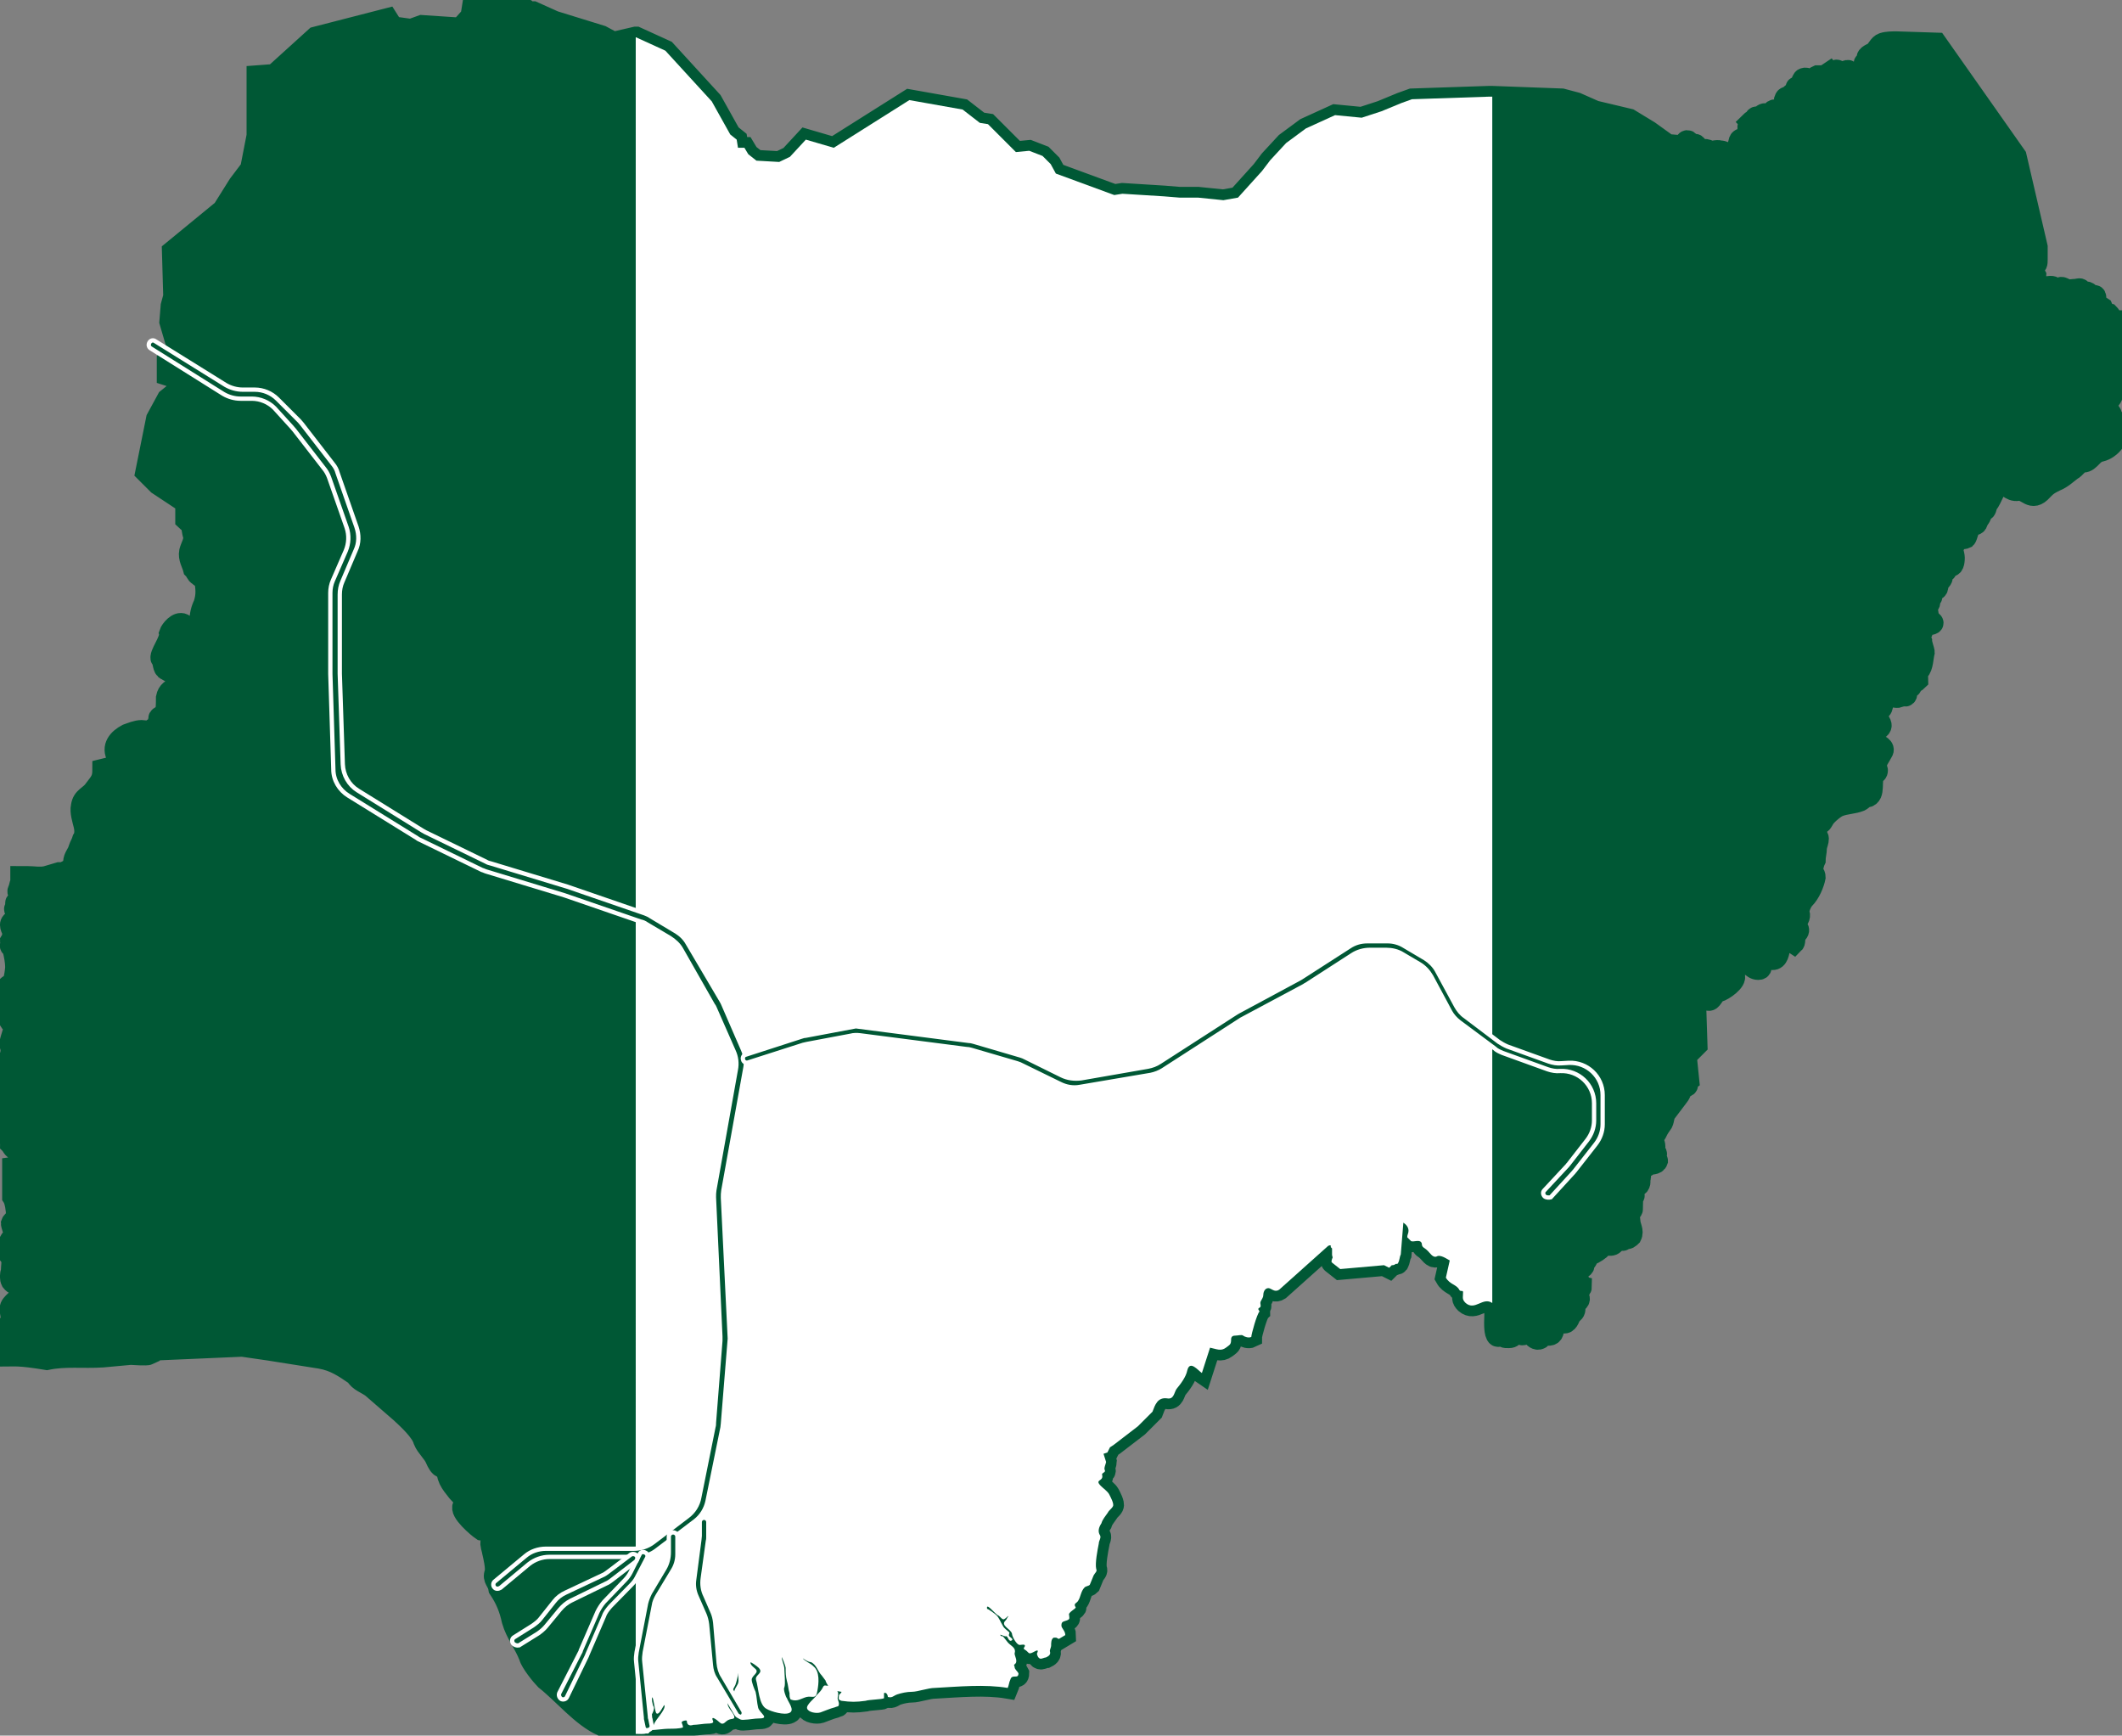 <?xml version="1.0" encoding="utf-8"?>
<!-- Generator: Adobe Illustrator 24.2.3, SVG Export Plug-In . SVG Version: 6.00 Build 0)  -->
<svg version="1.1" id="Layer_1" xmlns="http://www.w3.org/2000/svg" xmlns:xlink="http://www.w3.org/1999/xlink" x="0px" y="0px"
	 viewBox="0 0 494 404" style="enable-background:new 0 0 494 404;" xml:space="preserve">
<rect x="0" y="0" width="494" height="404" fill="#808080" stroke="none"/>
<style type="text/css">
	.st0{fill-rule:evenodd;clip-rule:evenodd;fill:#005835;stroke:#005835;stroke-width:5;stroke-miterlimit:10;}
	.st1{fill-rule:evenodd;clip-rule:evenodd;fill:#FFFFFF;}
	.st2{fill:#005835;stroke:#FFFFFF;stroke-miterlimit:10;}
</style>
<path class="st0" d="M492.7,77.4c0-0.6,0.9-0.6,0.9-1.2c0-0.6-0.3-1.2-0.3-1.5c-0.3,0-0.9,0.9-1.5,0.3c-0.3-0.7-0.3-1.3-0.9-1.9
	c0,0-1.2-0.3-1.5-0.3c-0.6-0.3,0.3-0.6,0-1.2c-0.4-0.3-1.9-0.9-1.9-1.2c0.3-0.3,0.6-1.8,0-1.5c-1,0.3-1-0.9-1.9-0.9
	c-0.3,0-0.9,0.3-0.9,0c-0.3-0.6-0.3-0.9-1.2-0.6c-1,0-1.9,0.3-2.5,0c-1.3-0.6-1-0.6-1.9,0c-0.6,0.3-0.9-0.3-1.2-0.6
	c-0.6-0.3-2.2,0.3-2.8,0c-0.6-0.3-1.5-0.9-1.5-1.5c0-0.6,0.3-0.9,0.3-1.2c-0.3-0.7-1.5-1.3-0.6-1.9c0.9-0.7,0.9-0.7,0.9-1.9v-2.8
	l-4.9-21.1l-18.5-26.3l-9.3-0.3c-0.9,0-2.2,0-3.1,0.3c-1,0.3-1.3,1.6-2.2,2.2c-0.6,0.3-2.1,0.9-1.2,1.5c0.6,0.6,0.3,0.9-0.6,0.9
	c-0.9-0.3,0.3,0.6-0.6,1.2c-0.3,0.3-0.3,0.6-0.3,0.9c-0.6,1.8-1.6-0.3-2.5,0.6c-0.6,0.6-0.6,0-0.6-0.6c0-1.5-3.4,2.5-2.8,0
	c0.4-1.2-0.9,0.6-1.5,0l-0.9,0.6c-0.3,0.3-0.9,0.3-1.2,0.3h-0.3c-0.3,0-0.3,0-0.6,0c-0.7,0.3-1.3,1.2-1.9,1.2
	c-0.6,0-0.3-0.9-1.2-0.6c-0.6,0-0.9,2.8-1.5,2.2c-0.6-0.7-0.3,0.9-0.6,1.2c-0.3,0.3-0.6,0-0.9,0.3s-0.3,0.9-0.6,0.9
	c-0.3,0-0.6-0.6-0.9,0.3c0,1-0.6,1.9-1.2,2.2c-0.7,0.6-1.3-0.3-1.9,0.9c-0.6,1.5-0.6,1.2-1.5,0.3c-0.3-0.3-0.9,0.6-1.2,0.6
	c-0.6,0.3-0.9-0.3-1.2,0.6c-0.3,1.2-0.3,0-0.9,0.6c0,0,0.6,0.6,0.3,0.9c-0.3,0-1.2,0-0.9,0.6c0.9,1,1.6,1.6-0.3,2.5
	c-1,0.3-1.6-0.6-1.9,0.9c0,1.3,0.3,2.2-0.9,2.8c-0.9,0.6-2.2-0.9-3.4-0.9c-1-0.3-1.9,0.3-2.5,0c-1.6-0.9-1.3,0.3-2.5-0.3
	c-0.6-0.3-0.3-1.5-1.2-1.2c-1.2,0.3-0.9-0.9-1.5-0.9c-0.3,0-0.6,0.6-0.9,0.9c-0.3,0.3-0.3,0.3-0.3,0.3l-3.4-0.3l-4.3-3.1l-4.6-2.8
	l-8-1.9L367,24l-3.4-0.9l-16.2-0.6l-0.8,0l-17.9,0.6l-2.5,0.9l-4.6,1.9l-4.6,1.5l-6.2-0.6l-6.8,3.1l-4.6,3.4l-3.7,4l-1.9,2.5
	l-5.6,6.2l-3.4,0.6l-5.9-0.6h-4.3l-3.7-0.3l-9.6-0.6l-1.9,0.3l-13.6-5l-1.2-2.2l-1.9-1.9l-3.1-1.2l-3.1,0.3l-6.5-6.5l-1.9-0.3
	l-4-3.1l-12.4-2.2l-17.6,11.1l-6.5-1.9l-3.7,4l-2.5,1.2l-5.3-0.3l-1.9-1.5l-0.9-1.5h-1.5l-0.3-1.9l-1.5-1.2l-4.3-7.7l-10.8-11.8
	l-6.8-3.1l-0.1,0l-5.2,1.2L140,8.4L129,5l-4.9-2.2h-1.2l-0.6-0.6L117.4,0L110,1.9l-0.3,1.9l-2.5,2.8l-9-0.6l-2.5,0.9l-4.3-0.6
	l-1.2-1.9L73.5,8.7l-9.6,8.7l-4,0.3v13.9l-1.5,7.7L55.6,43l-3.7,5.9l-11.7,9.6L40.5,69l-0.6,2.2l-0.3,3.7l1.9,6.5L39,83.9v3.4
	l2.8,0.9l0.3,2.2L39,92.9l-2.5,4.6L34,109.9l2.8,2.8l6.5,4.3v4c0.3,0.3,0.9,0.6,1.2,0.9c0.3,0.9,0.3,1.9,0.6,2.8
	c0.3,1.2-0.6,2.5-0.9,3.7c-0.3,1.5,0.6,2.8,0.9,4c0.6,0.6,0.6,1.2,1.2,1.5c0.6,0.6,1.2,0.6,1.5,1.5c0.3,2.2,0.3,3.4-0.3,5.3
	c-0.6,1.2-0.9,2.5-0.9,4c0,1,0,1.9-0.3,2.5c-0.3,0.3-3.1-1.6-3.7-1.9c-1.2-0.6-2.8,1.3-3.1,2.2c0.3,1.6-2.5,5-1.9,5.9
	c0.6,0.6,0.3,2.2,1.2,2.5c0.9,0.6,1.9,0.9,2.8,1.2c0,0.3,0,2.5-0.3,2.8c-1.3,0.6-2.2,1-2.5,2.5c0,1.2,0,2.8-0.3,3.7
	c-0.3,0.6-1.5,0.6-1.5,1.2c0,0.7,0,1.6-0.6,1.9c-0.3,0-0.9,0.6-1.2,0.9c-0.3,0.3-1.9,0-2.2,0c-1.2,0-2.5,0.6-3.4,0.9
	c-1.9,1-3.7,2.8-2.2,5.3c1.5,1.9-2.2,2.5-3.4,2.8c0,2.1-0.4,2.7-1.9,4.6c-1.2,1.8-2.8,1.8-3.1,4c-0.3,1.2,0.3,3.1,0.6,4.3
	c0.3,1.2,0.3,2.5-0.3,3.4c-0.3,1-0.6,1.3-0.9,2.2c-0.3,1.2-1.2,1.9-1.2,3.1c-0.4,1.6-0.7,1.6-1.9,2.2c-0.3,0.3-0.9,0.3-1.5,0.3
	c-0.9,0.3-2.2,0.6-3.1,0.9c-1.5,0.3-2.8,0-4.3,0H4.9v1.2c-0.3,0.7-0.3,1.3-0.6,1.9c-0.3,0.6,0.3,0.6,0.3,1.2c0,0.3,0,0.9-0.3,1.2
	c0,0.3-0.6,0.3-0.6,0.6c0,0.6,0.6,0.6,0,1.2c-0.6,0.3,0,0.3,0,0.6c0.3,0.3,0,0.9,0,1.2c0.3,1.2,0.3,0.9-0.6,1.2
	c-1.2,0.6-0.3,1.9,0,2.5c0,0.3-0.3,0.9,0,1.2c0.3,0.6-0.3,0.3-0.6,0.9c0,0.3,0.6,0.6,0.3,0.9c-0.6,0.3-0.3,0.3,0,0.6
	c0.3,0,0.3,0.3,0.3,0.6c0.3,1.2,0.6,2.8,0.6,4c0,0.6-0.3,2.8-0.6,3.4c-0.6,1-2.1,1-1.5,2.2c0.6,1.2-0.9,1.9-0.6,3.1
	c0,0.7,0.3,1.9,0.3,2.2c0.3,0.3,1.2,2.2,1.5,2.2s0.3,0.3,0.6,0.6v0.9c0,0.6,0,0.9-0.3,1.5H2.8c-0.3,1-0.6,1.6-0.3,2.5
	c0.3,0.6,0,2.2-0.3,2.5c-1,1.6-1,3.8-1.9,5.3C0,251.8,0,251.8,0,252.1l2.2,4.6c0,1.5,0,2.8-0.3,4.3c0,0.6-0.3,2.2,0,3.1
	c0.9,0,0.6,1.6,0.6,2.2c0.3,0.3,0.6,1.2,1.2,1.2c0.3,0,0.9,0.3,1.2,0.3v1.5c0.3,0.7,0,1.6,0.3,2.2L3,271.8v6.8
	c0.6,0.9,0.9,3.1,0.9,4.3c0,1.3-0.9,1-1.2,1.9c0,0.3,0.6,1.9,0.6,2.2c0.3,1.3-0.9,1-1.2,2.5c0,0.9-0.9,2.5,0.6,2.8
	c0.3,1.2,0,2.5,0,3.7c-0.3,0.7-0.3,1.6,0,2.2c0.7,0.9,1,0.6,1.9,0.6v2.2c0.3,1.5-2.2,2.2-2.2,3.7c0,0.6,0.3,1.6,0.3,2.5
	c0,1-0.9,1-1.2,1.9c0,0.3,0.6,0.6,0.3,1.2c-0.3,0.7-0.6,1.3-0.6,1.9c0,0.9,0.3,2.5,0.3,3.4c1.6,0,2.8-0.3,9.4,0.8
	c4.3-0.9,8.4-0.3,13-0.6l6.5-0.6c0.6,0,3.7,0.3,4.3,0c0-0.7-0.3-1.3,0-2.2s0.9-1.6,0.6-2.8c-0.4-1.6,1.2-1,1.5-2.2
	c0.3-0.3,1.2-1.2,1.5-0.9c0,1.6-1.6,2.2,0.9,3.1c1-0.3,1.3-0.3,2.5-0.9c0.7-0.3,1.3,0.3,2.2,0c1.5-0.7,2.5-1.9,4-2.2
	c1-0.3,1.8-0.4,2.7-0.4c-0.6,0.3-1.2,0.7-1.5,1.3c0,0.6-0.8,1.2-1.5,1.2c-0.7,0-1.3,0.3-1.9,0.6c-0.9,0.3-2.8-0.3-3.4,0.9
	c-0.3,1-1.5,2.2-2.5,2.2s-1.3-0.9-2.2-0.6h-1.9v1.9l20.7-0.9l6.2,0.9l12,1.9c3.4,0.6,5.5,2.1,8.3,4c0.6,1.3,2.5,1.9,3.7,2.8l6.8,5.9
	c1.6,1.5,4.7,4.3,5.3,6.5c0.6,1.5,2.2,2.8,2.8,4.3c0.3,0.7,0.9,1.9,1.5,1.9c0,0.3,2.2-2.2,2.8-2.5c0.9-0.3,5.3-3.1,6.2-3.1
	c-0.3,0.3-4.6,3.1-4.9,3.4c-0.9,0.7-2.5,0.7-2.8,1.9c-0.6,2.5,0.7,4,2.2,5.9c0.6,0.6,1.3,1.8,2.5,1.2c1.6-0.6,4.1-0.9,5.3,0
	c0.7,0.3,1.3,0.6,1.9,0.3c0.3,0,1.2-0.9,1.2-0.3c-0.3,0.3-0.3,0.9-0.9,0.9c-1.5,0-3.1-0.3-4.6-0.6c-1.8-0.3-3.1,0.4-4,1.9
	c-1,1.3,3.4,5,4.3,5.6l3.4,0.6c1,0.3,1.6,0.6,2.5,0.6c1.5,0,0.3-0.9,0.6-1.2c0.6-0.3,1.6,1.6,2.5-0.6c0.9-2.2,0.6-3.1,3.1-3.1
	c1.3,0,0.9-1.8,2.8-1.2c0,0.3-0.6,0.3-0.9,0.3c-0.9,2.2-3.1,1-3.7,2.2s-0.3,1.9-0.3,3.1s-1.3,0.3-1.9,0.6c-0.9,2.1-0.6,1.5-2.8,1.5
	h-3.1c-0.3,0.3,0.3,1.9,0.3,2.2c0.3,1.3,0.9,3.8,0.6,5c-0.6,1.5,0.6,1.8,0.9,3.7c1.6,2.4,2.5,4.6,3.1,7.4c0.9,3.1,2.8,5.3,4,8.4
	c0.3,1.3,2.8,4.4,3.7,5.3c4.3,3.4,8.4,8.6,13.3,10.8c0.3-0.9,0-1.9,0.3-2.8c0.3-1,0.6-1.6,0.9-2.2c0.3,0-0.3,1.6-0.3,1.9v2.2
	c0,1.6-0.7,1.6,1.2,2.2c0.6,0.3,1.9,0.6,2.5,0.6v-2.2c0-0.7-0.3-1.6,0-1.9c0.3,0.3,0.3,2.8,0.3,3.4c0,0.9,0.9,0.6,1.5,0.6
	c0.3,0,0.8,0,1.3,0.1c0.9,0.1,1.9,0.1,2.4-0.1c1.5,0.3,0.6-1.9,0.6-2.5c0-1.2,1.5-2.5,1.2-3.7c-0.3-0.3-0.6-2.2-0.3-2.2
	c0.3,0.6,0.6,3.4,0.9,3.7c0.7,0.6,1.6-1.9,1.9-1.9c0.3,1.2-2.2,3.4-2.5,4.6c0,0-0.6,1.2-0.3,1.2c0.6,0,2.8-0.3,3.7-0.3
	c1.2,0,2.5,0,3.4-0.3c0-0.6-0.3-0.9-0.3-1.2c0-0.3,1.2-0.6,1.2-0.3c0,0.9,0.6,1.2,1.5,0.9c0.9,0,2.5-0.3,3.4-0.3
	c0.3,0,1.5,0,1.2-0.6c-0.7-1.6,1.2,0,1.5,0.3c1,0.9,1.3-0.3,2.2-0.6c0.6-0.3,1.5,0,1.2-0.9c-0.3-0.9-1.5-1.9-1.5-2.8
	c0-0.4,0-1.9-0.3-1.9c0,0-0.3-0.3-0.3-0.6c0-1.9,1.2,1.2,1.2,1.5c0,0.3,0.3,0.6,0.3,0.9c0.6,1.3,0.6-0.6,0.3-0.9
	c-0.6-1.5,0-2.2,0.6-3.4c0.3-0.9,0.6-1.9,0.6-2.8c0,1,0.3,1.6,0,2.5c-0.3,0.7-0.9,1.3-0.9,2.2c0,1.3,0.3,1.3,0.6,1.9
	c0,0.3-0.3,0.6-0.3,1.2c0.7,1.6,0,3.4,2.2,3.1c0.9,0,2.2-0.3,3.4-0.3c2.5,0,0-1.3-0.3-2.5s-0.3-2.5-0.6-3.7
	c-0.3-0.6-0.9-2.2-0.9-2.8c0-1,1.8-1.6,0.9-2.5c-0.3-0.3-1.2-0.9-1.2-1.5c0-0.3,1.6,0.9,1.9,1.2c1.3,1.3-0.9,1.6-0.6,2.8
	c0.6,1.8,0.6,5.9,2.5,6.8c1,0.6,4.1,1.5,5.3,0.9c1.3-0.6-0.3-2.5-0.6-3.4c-0.3-0.3-0.9-2.2-0.6-2.5c0.3-0.9,0-3.4,0-4.3
	s-0.6-1.9-0.6-2.8c0.3,0.6,0.9,2.2,0.9,2.5c0,1.2,0,1.9,0.3,3.1c0.3,0.9,0.3,1.9,0.6,2.8c0,0.6,0,1.2,0.3,1.5
	c1.5,0.6,2.5-0.3,3.7-0.6c1.3-0.3,2.2,0.7,2.5-1.5c0.3-1.6,0.6-4.4-0.9-5.6c-0.6-0.7-2.2-1.3-2.5-1.9c0.4,0.3,1.3,0.9,1.9,0.9
	c1.3,0.6,1.6,2.2,2.5,3.1l0.9,1.2c0,0.3,0.6,1.2,0.6,1.2c-0.6,0-0.9-0.3-1.2,0.3c-0.3,0.7-0.9,1.3-1.5,1.9c-0.3,0.6-2.5,2.2-2.2,3.1
	c0.3,0.9,2.2,1.2,3.1,0.9c0.9-0.3,2.2-0.9,3.4-1.2c0.6-0.3,0.9,0,0.9-0.9c0-0.3-0.3-0.9-0.3-1.2s0.3-1.2,0-1.5s0.6,0,0.9,0
	c0,0.3-0.6,0.6-0.6,0.9c0,0.6-0.3,0.9,0.6,1.2c2.2,0.3,3.4,0.3,5.6,0c0.9-0.3,3.7-0.3,4.3-0.6v-1.2c0.6-0.3,0.9,0.6,0.9,0.9
	c1,0.3,1.3-0.3,2.2-0.6c0.9-0.3,2.2-0.6,3.4-0.6c1.3,0,3.8-0.9,5.3-0.9c5.6-0.3,11.7-0.9,17,0c0.3-0.7,0.3-1.3,0.6-1.9
	c0.4-1.5,1.9,0,1.9-1.5c-0.3-0.6-0.9-0.9-0.9-1.5c0-0.3-0.3-0.3,0-0.6c0.9-0.6,0-1.9,0-2.5c0.4-1.3-0.6-1.6-1.5-2.5l-1.2-1.5
	c0,0-0.6,0-0.6-0.3c-0.3-0.3,0.9,0.3,1.2,0.3c0.6-0.3,0.6,1.5,1.5,0.9c0.3-0.3-0.3-0.6-0.6-0.9c-0.3-0.3,0-0.6,0-0.9
	c-0.6-0.6-1.2-0.9-1.5-1.5c-0.6-1-0.9-1.9-1.5-2.5c-0.3-0.3-1.9-1.5-2.2-1.5c-0.3-1.6,1.6,0.9,2.5,1.5c0.3,0,0.9,0.9,1.2,0.9
	c0.3,0.3,1.5-1.2,1.2-0.6c-0.3,0.3-0.3,0.6-0.6,0.9c-1.3,1.2,1.2,1.9,1.5,3.1c0,0.6,0.9,2.2,1.5,2.5c0.3,0.3,1.5-0.3,1.5,0.3
	c0,0.3-0.6,0.6,0,0.9c1,0.6,0.7,1.2,1.9,0.6c0.6-0.3,1.5-0.9,0.9,0.3c0,0.3,0.3,1.2,0.9,1.2c0.3,0,0.9-0.3,1.2-0.3
	c0.6-0.3,1.2-0.6,0.9-1.5c0-0.3,0.3-0.9,0.3-1.2c0-0.7,0-1.6,0.6-1.9c0.3,0,0.3,0,0.6,0l0.6,0.3l1.5-0.9c0-1-0.9-1.6-0.9-2.2
	c0-0.9,0.3-0.9,1.2-1.2c0.9-0.3,0.6-0.6,0.6-1.2c-0.4-0.7,1.8-1.6,1.5-1.9c-0.6-0.9,0.3-0.9,0.6-1.5c0.6-0.9,0.6-2.2,1.5-3.1
	c0.3-0.3,0.9-0.3,1.2-0.6l0.9-2.2c0.3-0.6,0.9-0.9,0.6-1.5c-0.3-1.3,0.3-4.4,0.6-5.9c0-0.7,0.6-1.3,0.3-1.9
	c-0.6-0.9-0.3-1.9,0.3-2.8c0.3-1,0.9-1.6,1.5-2.5c0.3-0.6,0.9-0.9,1.2-1.5c0.3-0.6-0.6-2.2-0.9-2.8c-0.4-0.7-1.3-1.3-1.9-1.9
	c-1.6-1.6,0.6-1,0.3-2.5c-0.3-0.6,0.9-0.6,0.6-1.2c-0.3-0.4,0.3-1.6,0.3-1.9l-0.6-1.9l0.9-0.3l0.6-1.2l0.9-0.6l5.6-4.3l3.4-3.4
	c0.6-1.6,1.2-3.4,3.4-3.1c1.6,0.3,1.6-1.3,2.2-2.2c1-1.2,2.2-2.8,2.5-4.3c0.6-2.5,2.5,0,3.4,0.6l1.9-5.9c1.5,0.3,2.5,0.9,3.7,0
	c0.9-0.7,1.2-0.7,1.2-1.9c0-0.6,0.3-0.9,0.9-0.9c0.7,0,1.6-0.3,1.9,0c0.4,0.3,1.3,0.6,1.9,0.3c0-0.6,1.3-5.3,1.9-5.9
	c0-0.3-0.6-0.6,0-0.9c0.6-0.3,0-0.9,0.3-1.5c0.3-0.6,0.6-0.9,0.6-1.5c0-0.9,0.6-1.8,1.5-1.5c0.7,0.3,1.3,0.9,2.2,0.3l11.4-10.2
	c0,0,0.6-0.3,0.6,0v0.3l0.3,0.3v0.9c0,0,0,0.3,0,0.6c0,0.3,0.3,0.6,0,0.9c0,0.3-0.3,0.6,0,0.9l1.9,1.5l10.2-0.9l1.2,0.6l0.6-0.6
	c0.3,0,0.6,0,0.9-0.3c0.3,0,0.6,0,0.6-0.3c0.3-0.4,0.3-1.3,0.6-1.9l0.6-7.4c0.6,0.4,1.2,1,1.2,1.9c0,0.6-0.3,0.9-0.3,1.5l0.9,0.9
	c0.6,0.3,2.2-0.6,2.5,0.6c0,0.9,0.6,0.9,1.2,1.5c0.7,0.6,1.3,1.8,2.2,1.5c0.9-0.6,2.5,0.6,3.1,0.9l-0.9,4c0.9,1.6,2.5,1.6,3.1,2.8
	c0.3,0.6,0.9,0,0.9,0.6c0,1.3-0.3,1.6,0.6,2.5c2.2,1.9,4-1.5,6.2,0c0.9,0.6,0.6,3.4,0.6,4.6c0,0.6,0,3.4,0.9,3.1
	c0.3-0.3,0.6-0.6,0.9-0.3c0.9,0.6,0,0.6,1.5,0.6c1.6,0,0.7-1.8,2.2-1.2c0.9,0.3,0.6,0.9,1.5,0.3c0.4-0.3,1.6-0.6,1.9,0.3
	c0,0.6,0.9,1.2,1.5,0.9c0.3,0,0.3-0.6,0.9-0.9c1,0,1.9,0.3,2.2-0.6c0.3-1,0.3-1.3,0-1.9c0-0.3,1.2-0.3,1.5-0.6
	c0.3-0.3,0.9,0.3,1.2,0.3c0.9,0,1.2-1.6,1.5-1.9c0.6-0.6,0.9-0.6,0.9-1.5c0-0.6-0.3-0.9,0.3-1.2c0.9-0.7,0.9-1,0.3-1.9
	c-0.6-1,0.9-1,0.9-1.9c-1.2-0.3-0.3-0.6-0.6-1.5c-1.2-0.6-0.9-1.6-0.3-2.5c0.3-0.3,1.5-0.3,1.5-0.9c0-0.3,0-0.6,0.3-0.9
	c0.6-0.6,0.3-0.3,0.3-1.2s0.6-0.6,1.2-0.6c0.3,0,2.2-1.2,2.2-1.5c1.2-1.5,2.5,0.4,3.4-1.5c0.3-0.6,0.9-0.9,1.5-0.3
	c0.6,0.3,0.3-0.6,0.9-0.6c0.3,0.6,0.9,0,1.2-0.3c0.6-1.2-0.3-2.2-0.3-3.4c0-0.6-0.3-0.9-0.3-1.5c0-0.3,0.9-0.9,0.9-1.5
	c-0.6-0.3-1.5,0-1.2-0.9c0-0.3,0.3-0.3,0.6-0.6c0.3-0.3,0.3-0.6,0.3-0.9c0.3-0.3,0.9-0.3,0.6-0.9c-0.3-1,0.3-1.6,0.9-1.9
	c0.9-0.7,0.3-1.3,0.6-1.9c0.3-0.7-0.6-1.3-0.3-1.9c0-0.6,0.6-0.9,1.2-0.9c0.6,0.3,0.6,0,0.9-0.3c0.7-0.3,1.9,0,2.2-0.9
	c0-0.3-0.6-0.6-0.6-0.9s0.6-0.6,0.3-0.9c-0.6-0.3-0.3-0.9-0.3-1.5c0-1-0.6-1.3-0.6-2.2c0.3-0.6,0.6-0.3,0.9-0.9
	c0.6-1.3,0.9-1.6,1.5-2.5c0.3-0.6,0.3-1.9,0.9-2.5l2.8-3.7c0.6-0.7,0.6-1.6,1.2-1.9c0.3-0.3,0.9-0.3,0.9-0.6c0-0.3,0-0.6,0.3-0.9
	l-0.6-5.9l2.5-2.5l-0.3-9.3l0.9-2.2c1,0.3,1.3,0.6,1.9,0.9c1,0.6,1.3-1.6,2.5-1.9s4.3-2.5,3.7-3.7c0-0.3-1.5-2.8-0.6-2.5
	c1.6,0.3,1.6-0.9,2.8-0.9c1.2,0,1.9,1.9,3.4,1.9c0.9,0,0.6-0.6,0.6-1.2c0-0.9,1.6-0.9,2.2-1.2c3.1,1,1.2-5.8,4.3-4.3
	c0.3,0,1.2,0.6,1.2,0.6c0.3-0.3,0-1.6,0.6-2.2c1.2-1-0.3-1.6-0.3-2.5c0.6-0.7,1.2-1.3,0.9-2.2c-0.3-0.9,0.6-2.8,1.2-3.4
	c1.3-1.3,2.2-3.5,2.5-5c0-0.9-0.6-0.9-0.6-1.5c0-0.6,0.3-1.9,0.6-2.5c0-0.9,0.3-1.9,0.3-2.8c0-0.9,1.2-2.8-0.3-2.8
	c-0.7,0-2.2-0.3-2.2-1.2c1.3,0,1.2-1.5,2.5-1.5s1.3-0.6,1.9-1.5c0.6-0.9,2.5-2.5,3.4-2.8c1.5-0.6,3.4-0.6,4.9-1.2
	c0.6-0.3,0.9-0.9,1.5-0.9c2.2-0.3,0.7-4.1,1.9-5.3c0.3-0.3,0.6-0.3,0.6-0.9c0-0.3-0.3-0.6-0.3-0.9c0-1.2,0.9-2.2,1.5-3.4
	c0.7-1-0.9-1.6-1.5-1.9c-0.9-0.7-0.3-1-0.6-1.9c-0.4-1.6,2.7-1.2,1.5-3.1c-0.3-1-1.2-0.7-1.2-1.9s0.9-0.6,1.5-1.2
	c0.6-0.6,0-2.2,1.5-2.8c0.9-0.3,1.9,0.3,2.8,0c0,0,0-0.3,0-0.6c0.6-0.3,1.2,0.6,1.5,0.3c0.3-0.3,0-0.9-0.3-1.2
	c-0.7-0.6,1.2-0.3,1.5-0.9c0.6-1.5,0.6-0.6,1.5-1.5c0-1.3-0.6-1.3,0.3-2.2c0.9-0.9,0.9-3.1,1.2-4.3c0-0.3-0.6-1.9-0.6-2.5
	c-0.3-0.7-0.3-1.3,0-1.9c0.3-0.6,0.3-0.6,0.3-1.2c0-1.2,1-0.6,1.9-0.9c1.3-0.3-0.6-0.9-0.6-1.5c0-0.9-0.6-2.5,0-3.1
	c0.6-0.3,0-0.9,0.6-1.5c0.6-0.6-0.3-0.9,0.3-1.5c0.3-0.6,1.2-0.3,1.2-0.9c0.3-0.6-0.3-0.9,0.3-1.2c0.3-0.3,1.2-1.2,0.6-1.5
	c-0.6-0.3,0-0.9,0.3-1.2c0.3,0,0.9,0.3,0.9-0.3c0-0.6,0-1.2,0.9-0.9s0.9-1.6,0.9-1.9c0-0.6-0.6-2.2-0.3-2.8c0-0.3,0.6-0.3,0.6-0.6
	c0.3-0.6-0.3-1.2,0.9-1.2c0.3,0,0.9,0.3,1.5,0c0.3-0.3,0.6-2.2,1.2-2.8c0.6-0.6,1.2,0.1,1.5-0.9s0.9-1,0.9-2.2
	c0-0.6,0.6-0.3,0.9-0.6c0.3-0.3,0.3-1.2,0.6-1.5c0.9-0.9,1.9-4.6,3.1-4.6c1.5,0,2.1,1.8,4,1.5c2.2-0.3,3.1,2.8,5.6,0
	c1.2-1.3,1.9-1.6,3.1-2.2c1.5-0.6,2.5-1.6,3.7-2.5c0.9-0.4,1.6-1.9,2.8-1.9c1.5,0,2.1-2.2,4-2.5c2.5-0.6,4.6-3.4,4-5.9
	c-0.3-1-1.2-1.6-1.5-2.5c-0.3-1.6-2.2,0-2.5-1.9c0.6-0.3,2.2-1.6,2.5-2.2c0.3-0.3,0.6-2.8,0.3-3.4c-0.7-1.3,1.2-1.6,1.2-2.5
	c-0.3-0.3-0.6-0.3-0.6-0.6s0.6-0.6,0.6-1.2c0-1.3-0.6-1.6-0.9-2.5c-0.6-1.6,0-1.3,0.9-2.2c-0.6-0.6-1.2-0.6-0.3-1.5
	C492.7,78,492.7,78,492.7,77.4z M68.1,312.5c-0.3,0-1.5,0.3-1.5,0.6c0.3,0,0,0.9-0.3,0.9l-0.3-0.6c-0.6-1.2-1.9-0.6-2.8-0.6
	c1.2,0.6,0.9,1.2-0.3,0.3c-0.3-0.3-2.5-1.2-2.5-1.5c-0.4-0.3-3.1-1.2-1.9-1.5c1.2-0.3,2.8,0.6,4,0.6c0.5,0,1.3-0.7,1.1-1.3
	c-1.3,0.3-2.2-0.9-3.9-1.1c-1.9-0.6-3.4-1.5-5.6-1.5c-1.2,0-2.3-0.1-3.5-0.1c1.4-0.6,3.2-0.5,4.7-0.2c1.9,0.3,3.4,0.9,5.3,1.5
	c0.6,0.3,2.5,0.6,2.8,1.2c0.1,0.1,0.1,0.2,0.2,0.2c0.3-0.1,0.7-0.2,1-0.5c1.6-1.6,5.3-1,2.8,1.2c-0.6,0.6-1.5,0.3-1.5,1.5
	C65.9,312.5,67.2,312.2,68.1,312.5z"/>
<path class="st1" d="M347.4,22.5v280.8c-2.2-1.5-4,1.9-6.2,0c-0.9-0.9-0.6-1.2-0.6-2.5c0-0.6-0.6,0-0.9-0.6
	c-0.6-1.2-2.2-1.2-3.1-2.8l0.9-4c-0.6-0.3-2.2-1.5-3.1-0.9c-0.9,0.3-1.5-0.9-2.2-1.5c-0.6-0.6-1.2-0.6-1.2-1.5
	c-0.3-1.2-1.9-0.3-2.5-0.6l-0.9-0.9c0-0.6,0.3-0.9,0.3-1.5c0-0.9-0.6-1.5-1.2-1.9l-0.6,7.4c-0.3,0.6-0.3,1.5-0.6,1.9
	c0,0.3-0.3,0.3-0.6,0.3c-0.3,0.3-0.6,0.3-0.9,0.3l-0.6,0.6l-1.2-0.6l-10.2,0.9l-1.9-1.5c-0.3-0.3,0-0.6,0-0.9c0.3-0.3,0-0.6,0-0.9
	c0-0.3,0-0.6,0-0.6v-0.9l-0.3-0.3V290c0-0.3-0.6,0-0.6,0l-11.4,10.2c-0.9,0.6-1.5,0-2.2-0.3c-0.9-0.3-1.5,0.6-1.5,1.5
	c0,0.6-0.3,0.9-0.6,1.5c-0.3,0.6,0.3,1.2-0.3,1.5c-0.6,0.3,0,0.6,0,0.9c-0.6,0.6-1.9,5.3-1.9,5.9c-0.6,0.3-1.5,0-1.9-0.3
	c-0.3-0.3-1.2,0-1.9,0c-0.6,0-0.9,0.3-0.9,0.9c0,1.2-0.3,1.2-1.2,1.9c-1.2,0.9-2.2,0.3-3.7,0l-1.9,5.9c-0.9-0.6-2.8-3.1-3.4-0.6
	c-0.3,1.5-1.5,3.1-2.5,4.3c-0.6,0.9-0.6,2.5-2.2,2.2c-2.2-0.3-2.8,1.5-3.4,3.1l-3.4,3.4l-5.6,4.3l-0.9,0.6l-0.6,1.2l-0.9,0.3
	l0.6,1.9c0,0.3-0.6,1.5-0.3,1.9c0.3,0.6-0.9,0.6-0.6,1.2c0.3,1.5-1.9,0.9-0.3,2.5c0.6,0.6,1.5,1.2,1.9,1.9c0.3,0.6,1.2,2.2,0.9,2.8
	c-0.3,0.6-0.9,0.9-1.2,1.5c-0.6,0.9-1.2,1.5-1.5,2.5c-0.6,0.9-0.9,1.9-0.3,2.8c0.3,0.6-0.3,1.2-0.3,1.9c-0.3,1.5-0.9,4.6-0.6,5.9
	c0.3,0.6-0.3,0.9-0.6,1.5l-0.9,2.2c-0.3,0.3-0.9,0.3-1.2,0.6c-0.9,0.9-0.9,2.2-1.5,3.1c-0.3,0.6-1.2,0.6-0.6,1.5
	c0.3,0.3-1.9,1.2-1.5,1.9c0,0.6,0.3,0.9-0.6,1.2c-0.9,0.3-1.2,0.3-1.2,1.2c0,0.6,0.9,1.2,0.9,2.2l-1.5,0.9l-0.6-0.3
	c-0.3,0-0.3,0-0.6,0c-0.6,0.3-0.6,1.2-0.6,1.9c0,0.3-0.3,0.9-0.3,1.2c0.3,0.9-0.3,1.2-0.9,1.5c-0.3,0-0.9,0.3-1.2,0.3
	c-0.6,0-0.9-0.9-0.9-1.2c0.6-1.2-0.3-0.6-0.9-0.3c-1.2,0.6-0.9,0-1.9-0.6c-0.6-0.3,0-0.6,0-0.9c0-0.6-1.2,0-1.5-0.3
	c-0.6-0.3-1.5-1.9-1.5-2.5c-0.3-1.2-2.8-1.9-1.5-3.1c0.3-0.3,0.3-0.6,0.6-0.9c0.3-0.6-0.9,0.9-1.2,0.6c-0.3,0-0.9-0.9-1.2-0.9
	c-0.9-0.6-2.8-3.1-2.5-1.5c0.3,0,1.9,1.2,2.2,1.5c0.6,0.6,0.9,1.5,1.5,2.5c0.3,0.6,0.9,0.9,1.5,1.5c0,0.3-0.3,0.6,0,0.9
	c0.3,0.3,0.9,0.6,0.6,0.9c-0.9,0.6-0.9-1.2-1.5-0.9c-0.3,0-1.5-0.6-1.2-0.3c0,0.3,0.6,0.3,0.6,0.3l1.2,1.5c0.9,0.9,1.9,1.2,1.5,2.5
	c0,0.6,0.9,1.9,0,2.5c-0.3,0.3,0,0.3,0,0.6c0,0.6,0.6,0.9,0.9,1.5c0,1.5-1.5,0-1.9,1.5c-0.3,0.6-0.3,1.2-0.6,1.9
	c-5.3-0.9-11.4-0.3-17,0c-1.5,0-4,0.9-5.3,0.9c-1.2,0-2.5,0.3-3.4,0.6c-0.9,0.3-1.2,0.9-2.2,0.6c0-0.3-0.3-1.2-0.9-0.9v1.2
	c-0.6,0.3-3.4,0.3-4.3,0.6c-2.2,0.3-3.4,0.3-5.6,0c-0.9-0.3-0.6-0.6-0.6-1.2c0-0.3,0.6-0.6,0.6-0.9c-0.3,0-1.2-0.3-0.9,0
	s0,1.2,0,1.5s0.3,0.9,0.3,1.2c0,0.9-0.3,0.6-0.9,0.9c-1.2,0.3-2.5,0.9-3.4,1.2c-0.9,0.3-2.8,0-3.1-0.9c-0.3-0.9,1.9-2.5,2.2-3.1
	c0.6-0.6,1.2-1.2,1.5-1.9c0.3-0.6,0.6-0.3,1.2-0.3c0,0-0.6-0.9-0.6-1.2l-0.9-1.2c-0.9-0.9-1.2-2.5-2.5-3.1c-0.6,0-1.5-0.6-1.9-0.9
	c0.3,0.6,1.9,1.2,2.5,1.9c1.5,1.2,1.2,4,0.9,5.6c-0.3,2.2-1.2,1.2-2.5,1.5c-1.2,0.3-2.2,1.2-3.7,0.6c-0.3-0.3-0.3-0.9-0.3-1.5
	c-0.3-0.9-0.3-1.9-0.6-2.8c-0.3-1.2-0.3-1.9-0.3-3.1c0-0.3-0.6-1.9-0.9-2.5c0,0.9,0.6,1.9,0.6,2.8s0.3,3.4,0,4.3
	c-0.3,0.3,0.3,2.2,0.6,2.5c0.3,0.9,1.9,2.8,0.6,3.4c-1.2,0.6-4.3-0.3-5.3-0.9c-1.9-0.9-1.9-5-2.5-6.8c-0.3-1.2,1.9-1.5,0.6-2.8
	c-0.3-0.3-1.9-1.5-1.9-1.2c0,0.6,0.9,1.2,1.2,1.5c0.9,0.9-0.9,1.5-0.9,2.5c0,0.6,0.6,2.2,0.9,2.8c0.3,1.2,0.3,2.5,0.6,3.7
	s2.8,2.5,0.3,2.5c-1.2,0-2.5,0.3-3.4,0.3c-2.2,0.3-1.5-1.5-2.2-3.1c0-0.6,0.3-0.9,0.3-1.2c-0.3-0.6-0.6-0.6-0.6-1.9
	c0-0.9,0.6-1.5,0.9-2.2c0.3-0.9,0-1.5,0-2.5c0,0.9-0.3,1.9-0.6,2.8c-0.6,1.2-1.2,1.9-0.6,3.4c0.3,0.3,0.3,2.2-0.3,0.9
	c0-0.3-0.3-0.6-0.3-0.9c0-0.3-1.2-3.4-1.2-1.5c0,0.3,0.3,0.6,0.3,0.6c0.3,0,0.3,1.5,0.3,1.9c0,0.9,1.2,1.9,1.5,2.8
	c0.3,0.9-0.6,0.6-1.2,0.9c-0.9,0.3-1.2,1.5-2.2,0.6c-0.3-0.3-2.2-1.9-1.5-0.3c0.3,0.6-0.9,0.6-1.2,0.6c-0.9,0-2.5,0.3-3.4,0.3
	c-0.9,0.3-1.5,0-1.5-0.9c0-0.3-1.2,0-1.2,0.3c0,0.3,0.3,0.6,0.3,1.2c-0.9,0.3-2.2,0.3-3.4,0.3c-0.9,0-3.1,0.3-3.7,0.3
	c-0.3,0,0.3-1.2,0.3-1.2c0.3-1.2,2.8-3.4,2.5-4.6c-0.3,0-1.2,2.5-1.9,1.9c-0.3-0.3-0.6-3.1-0.9-3.7c-0.3,0,0,1.9,0.3,2.2
	c0.3,1.2-1.2,2.5-1.2,3.7c0,0.6,0.9,2.8-0.6,2.5c-0.6,0.2-1.6,0.1-2.4,0.1V8.7l0.1,0l6.8,3.1l10.8,11.8l4.3,7.7l1.5,1.2l0.3,1.9h1.5
	l0.9,1.5l1.9,1.5l5.3,0.3l2.5-1.2l3.7-4l6.5,1.9l17.6-11.1l12.4,2.2l4,3.1l1.9,0.3l6.5,6.5l3.1-0.3l3.1,1.2l1.9,1.9l1.2,2.2l13.6,5
	l1.9-0.3l9.6,0.6l3.7,0.3h4.3l5.9,0.6l3.4-0.6l5.6-6.2l1.9-2.5l3.7-4l4.6-3.4l6.8-3.1l6.2,0.6l4.6-1.5l4.6-1.9l2.5-0.9l17.9-0.6
	L347.4,22.5z"/>
<g>
	<g>
		<path class="st2" d="M115.1,369.5L115.1,369.5c-0.4-0.4-0.3-1.1,0.1-1.4l7.1-5.9c1.3-1.1,3-1.7,4.8-1.7h20.5
			c1.6,0,3.2-0.5,4.5-1.5l7.9-6c1.5-1.1,2.5-2.7,2.8-4.5l3.3-16.4c0.1-0.3,0.1-0.6,0.1-0.9l1.5-19.1c0-0.3,0-0.6,0-1l-1.5-32.4
			c0-0.6,0-1.1,0.1-1.7l5-28c0.3-1.5,0.1-3-0.5-4.3l-4.4-10c-0.1-0.2-0.2-0.5-0.4-0.7l-7.4-13c-0.6-1.1-1.6-2-2.7-2.7l-5.4-3.2
			c-0.4-0.3-0.9-0.5-1.4-0.6l-17.7-6.1l-18.1-5.5c-0.4-0.1-0.7-0.3-1.1-0.4l-14.4-7c-0.2-0.1-0.5-0.2-0.7-0.4l-16-9.9
			c-2.1-1.3-3.5-3.6-3.5-6.1l-0.7-22.2V138c0-1,0.2-2,0.6-2.9l3-6.9c0.7-1.7,0.8-3.6,0.2-5.4l-4.1-11.7c-0.3-0.8-0.7-1.5-1.2-2.1
			l-6.9-8.9c-0.2-0.2-0.4-0.5-0.6-0.7L63.9,95c-1.4-1.4-3.3-2.2-5.3-2.2h-2.6c-1.4,0-2.8-0.4-4-1.1L35.1,81.1
			c-0.5-0.3-0.6-0.9-0.3-1.4l0,0c0.3-0.5,0.9-0.6,1.3-0.3l16.4,10.2c1.2,0.7,2.6,1.1,4,1.1h2.8c2,0,3.9,0.8,5.3,2.2l5.1,5.1
			c0.2,0.2,0.4,0.5,0.6,0.7l7.2,9.3c0.5,0.6,0.9,1.3,1.1,2.1l4.4,12.6c0.6,1.8,0.6,3.7-0.2,5.4l-3.1,7.3c-0.4,0.9-0.6,1.9-0.6,3
			v18.4l0.7,21.1c0.1,2.5,1.4,4.8,3.5,6.1l15,9.3c0.2,0.1,0.5,0.3,0.7,0.4l14.2,6.9c0.3,0.2,0.7,0.3,1.1,0.4l17.8,5.4l18,6.2
			c0.5,0.2,1,0.4,1.4,0.7l6,3.6c1.1,0.7,2,1.6,2.6,2.7L168,233c0.1,0.2,0.3,0.5,0.4,0.8l4.6,10.6c0.6,1.4,0.8,2.9,0.5,4.3l-5.1,28.4
			c-0.1,0.6-0.1,1.1-0.1,1.7l1.6,32.8l0,0l-1.6,19.8c0,0.3-0.1,0.6-0.1,0.9l-3.5,17.2c-0.4,1.8-1.4,3.4-2.8,4.5l-9.1,6.9
			c-1.3,1-2.9,1.5-4.5,1.5h-20.4c-1.7,0-3.4,0.6-4.8,1.7l-6.6,5.5C116,369.9,115.4,369.9,115.1,369.5z"/>
	</g>
	<g>
		<path class="st2" d="M359.6,278.5L359.6,278.5c-0.4-0.4-0.5-1-0.1-1.4l5.4-5.8c0.1-0.2,0.3-0.3,0.4-0.5l4.2-5.4
			c1-1.3,1.6-2.9,1.6-4.6v-4c0-4.3-3.6-7.7-7.9-7.5h0c-1,0.1-2-0.1-2.9-0.4l-10.5-3.8c-0.7-0.3-1.4-0.6-1.9-1.1l-8.2-6.1
			c-0.9-0.7-1.6-1.5-2.1-2.4l-4.4-8.2c-0.7-1.2-1.6-2.2-2.8-2.9l-3.9-2.3c-1.1-0.7-2.5-1-3.8-1h-3.8c-1.4,0-2.9,0.4-4.1,1.2
			l-10.7,6.9c-0.2,0.1-0.4,0.2-0.5,0.3l-14.4,7.7c-0.2,0.1-0.4,0.2-0.5,0.3l-18,11.6c-0.8,0.5-1.8,0.9-2.8,1.1l-16.5,2.8
			c-1.6,0.3-3.2,0-4.6-0.7l-8.8-4.3c-0.4-0.2-0.8-0.4-1.2-0.5l-10.6-3.1c-0.4-0.1-0.7-0.2-1.1-0.2l-24.8-3.2
			c-0.8-0.1-1.6-0.1-2.3,0.1l-10.1,1.9c-0.3,0.1-0.6,0.1-0.9,0.2l-12.8,4.1c-0.5,0.2-1.1-0.1-1.2-0.6l0,0c-0.2-0.5,0.1-1.1,0.6-1.2
			l13-4.2c0.3-0.1,0.6-0.2,0.9-0.2l11.7-2.2h0.1l26.3,3.4c0.4,0,0.7,0.1,1.1,0.2l10.9,3.2c0.4,0.1,0.8,0.3,1.2,0.5l8.3,4.1
			c1.4,0.7,3,0.9,4.6,0.7l15.5-2.7c1-0.2,1.9-0.5,2.8-1.1l17.7-11.4c0.2-0.1,0.3-0.2,0.5-0.3l14.3-7.7c0.2-0.1,0.3-0.2,0.5-0.3
			l11.2-7.2c1.2-0.8,2.6-1.2,4.1-1.2h4.8c1.3,0,2.7,0.4,3.8,1.1l4.9,2.9c1.1,0.7,2.1,1.7,2.7,2.8l4.5,8.3c0.5,0.9,1.2,1.8,2.1,2.4
			l7.8,5.9c0.6,0.4,1.3,0.8,2,1.1l9.7,3.5c0.9,0.3,1.9,0.5,2.9,0.4l1.7-0.1c4.3-0.2,7.9,3.2,7.9,7.5v6.8c0,1.7-0.6,3.3-1.6,4.6
			l-4.7,6c-0.1,0.2-0.3,0.3-0.4,0.5l-5.4,5.9C360.6,278.8,360,278.8,359.6,278.5z"/>
	</g>
	<g>
		<path class="st2" d="M130.7,395.5L130.7,395.5c-0.5-0.3-0.7-0.9-0.5-1.4l4.8-9.4c0.1-0.2,0.2-0.3,0.2-0.5l3.9-9
			c0.4-0.8,0.9-1.6,1.5-2.3l4.9-5.1c0.5-0.5,1-1.2,1.3-1.8l2.1-4.2c0.2-0.5,0.8-0.7,1.3-0.4l0,0c0.5,0.2,0.7,0.8,0.4,1.3l-2.4,4.6
			c-0.3,0.6-0.8,1.2-1.3,1.7l-4.8,4.9c-0.6,0.7-1.2,1.4-1.5,2.3l-3.8,8.8c-0.1,0.2-0.1,0.3-0.2,0.5L132,395
			C131.8,395.5,131.2,395.7,130.7,395.5z"/>
	</g>
	<g>
		<path class="st2" d="M119.4,382.5L119.4,382.5c-0.3-0.5-0.2-1.1,0.3-1.4l4.3-2.7c0.7-0.5,1.4-1,1.9-1.7l3.1-3.9
			c0.7-0.9,1.6-1.6,2.7-2.1l8.5-4c0.5-0.2,0.9-0.5,1.3-0.8l5.3-4c0.4-0.3,1.1-0.2,1.4,0.2l0,0c0.3,0.4,0.2,1-0.2,1.4l-5.6,4.3
			c-0.4,0.3-0.8,0.6-1.3,0.8l-8.2,4c-1,0.5-1.8,1.2-2.5,2l-3.3,4c-0.5,0.6-1.1,1.1-1.8,1.6l-4.5,2.8
			C120.3,383.1,119.7,382.9,119.4,382.5z"/>
	</g>
	<g>
		<path class="st2" d="M149.8,402l-0.3-1.4c-0.1-0.3-0.1-0.5-0.1-0.8l-1.3-13c-0.1-0.7,0-1.5,0.1-2.2l2.2-11.4
			c0.2-0.8,0.5-1.6,0.9-2.4l3.4-5.7c0.7-1.2,1-2.5,1-3.8v-3.6c0-0.5,0.4-1,1-1h0c0.5,0,1,0.4,1,1v4.1c0,1.4-0.4,2.7-1.1,3.8
			l-3.5,5.8c-0.4,0.7-0.8,1.5-0.9,2.4l-2.1,10.8c-0.1,0.7-0.2,1.5-0.1,2.2l1.3,12.7c0,0.2,0,0.4,0.1,0.6l0.3,1.5
			c0.1,0.5-0.2,1-0.8,1.1l0,0C150.4,402.9,149.9,402.6,149.8,402z"/>
	</g>
	<g>
		<path class="st2" d="M171.5,399.1l-5-8.4c-0.6-0.9-0.9-2-1-3.1l-0.9-9.5c-0.1-0.8-0.3-1.6-0.6-2.3l-1.8-4.1
			c-0.6-1.3-0.8-2.7-0.6-4l1.2-9.2c0-0.3,0.1-0.7,0.1-1v-3.2c0-0.5,0.4-1,1-1h0c0.5,0,1,0.4,1,1v3.4c0,0.3,0,0.7-0.1,1l-1.2,8.7
			c-0.2,1.4,0,2.8,0.6,4l1.7,3.9c0.3,0.7,0.5,1.5,0.6,2.4l0.8,9.4c0.1,1.1,0.4,2.2,1,3.1l4.7,8c0.3,0.5,0.1,1.1-0.3,1.4l0,0
			C172.4,399.7,171.8,399.5,171.5,399.1z"/>
	</g>
</g>
</svg>
